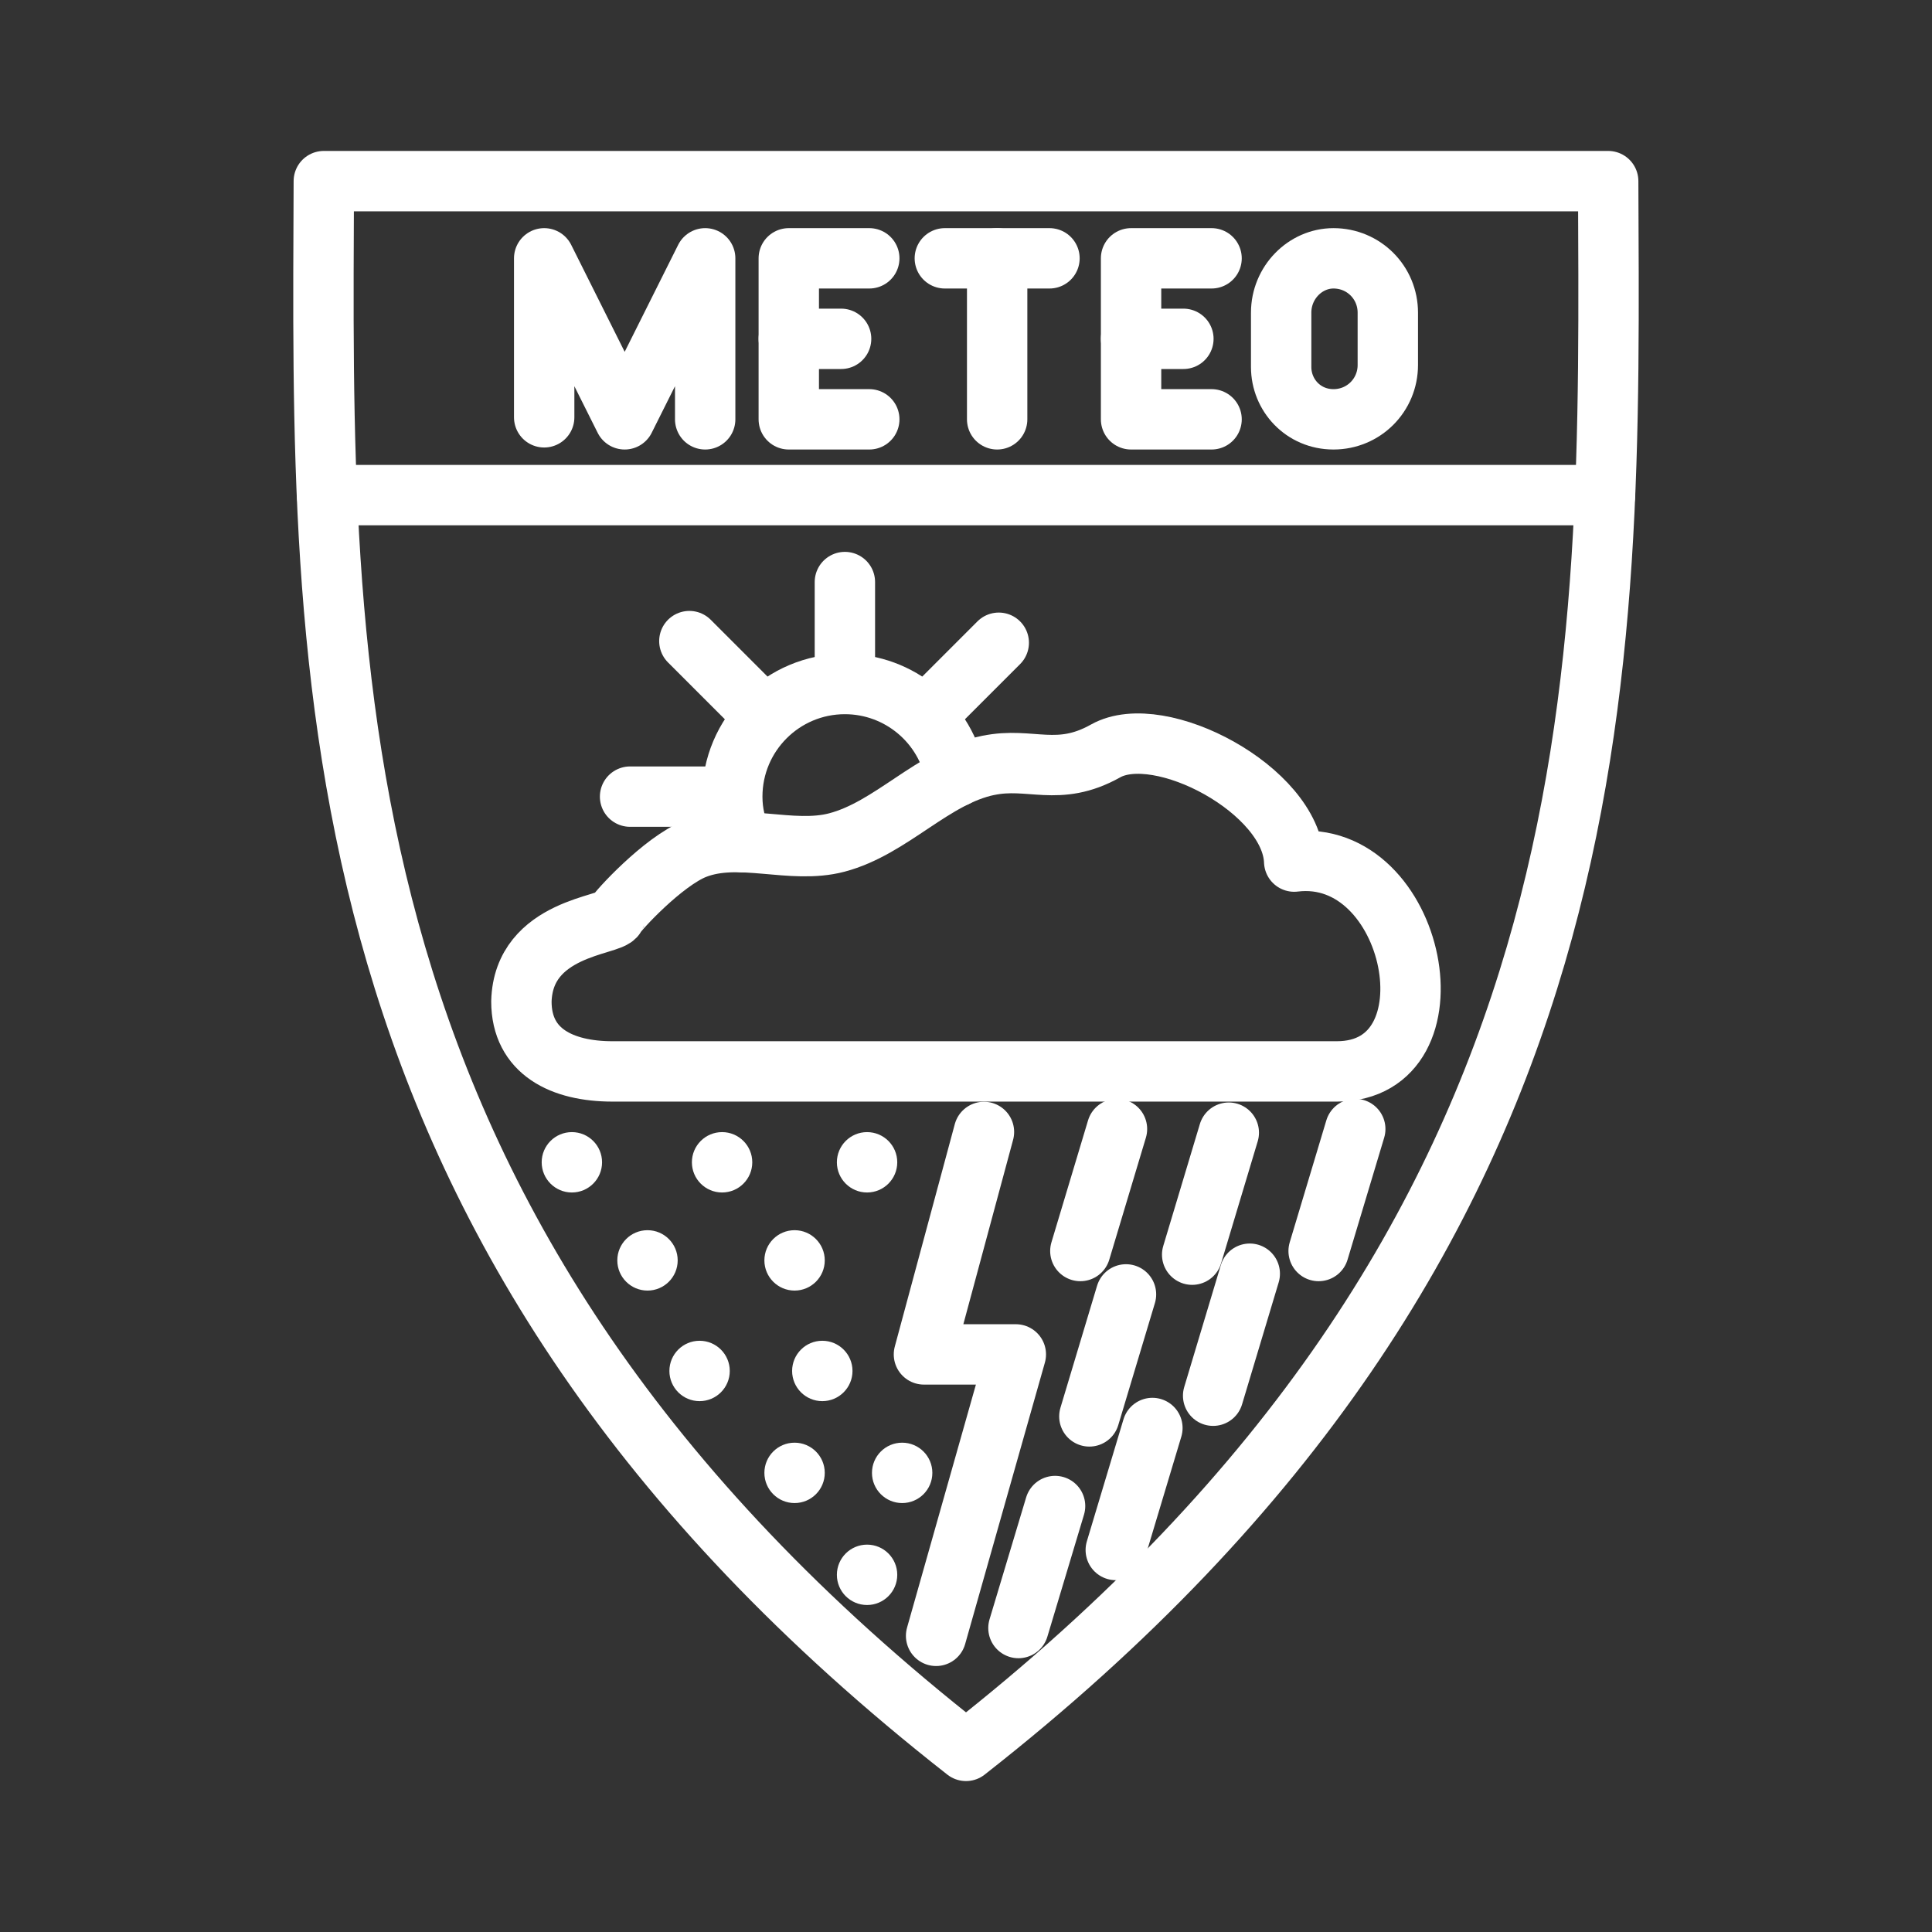 <ns0:svg xmlns:ns0="http://www.w3.org/2000/svg" id="a" viewBox="0 0 48 48" style="stroke-width:1.5px"><ns0:rect x="0" y="0" width="48" height="48" fill="#333333" stroke="none"/><ns0:defs style="stroke-width:1.5px"><ns0:style style="stroke-width:1.5px">.b{fill:none;stroke:#fff;stroke-linecap:round;stroke-linejoin:round;}.c{fill:#fff;}</ns0:style></ns0:defs><ns0:path class="b" d="m24,43.5C7.566,30.626,8.001,16.656,8.045,4.5h31.91c.043,12.156.479,26.126-15.955,39" style="stroke-width:1.5px" /><ns0:path class="b" d="m24.556,19.016c1.047-.218,1.729.304,2.912-.359,1.347-.755,4.621.971,4.686,2.749,3.03-.372,4.137,5.213,1.058,5.213H15.218c-1.25,0-2.264-.488-2.264-1.738.048-1.846,2.245-1.882,2.337-2.13.037-.1,1.181-1.353,1.987-1.666,1.092-.424,2.379.145,3.512-.153,1.362-.358,2.386-1.631,3.765-1.917h0Z" style="stroke-width:1.5px" /><ns0:path class="b" d="m23.745,19.3c-.238-1.334-1.399-2.306-2.754-2.306-1.545,0-2.798,1.253-2.798,2.798,0,.408.089.762.262,1.133" style="stroke-width:1.5px" /><ns0:line class="b" x1="20.991" y1="14.461" x2="20.991" y2="16.831" style="stroke-width:1.5px" /><ns0:line class="b" x1="17.127" y1="15.928" x2="18.805" y2="17.606" style="stroke-width:1.5px" /><ns0:line class="b" x1="15.654" y1="19.792" x2="18.02" y2="19.792" style="stroke-width:1.5px" /><ns0:line class="b" x1="24.814" y1="15.969" x2="23.136" y2="17.647" style="stroke-width:1.5px" /><ns0:path class="b" d="m24.446,28.123l-1.491,5.527h2.283l-1.981,6.992" style="stroke-width:1.5px" /><ns0:circle class="c" cx="21.542" cy="28.877" r=".75" style="stroke-width:1.5px" /><ns0:circle class="c" cx="14.208" cy="28.877" r=".75" style="stroke-width:1.5px" /><ns0:circle class="c" cx="17.94" cy="28.877" r=".75" style="stroke-width:1.5px" /><ns0:circle class="c" cx="16.087" cy="31.314" r=".75" style="stroke-width:1.5px" /><ns0:circle class="c" cx="19.741" cy="31.314" r=".75" style="stroke-width:1.5px" /><ns0:circle class="c" cx="17.381" cy="34.061" r=".75" style="stroke-width:1.5px" /><ns0:circle class="c" cx="20.43" cy="34.061" r=".75" style="stroke-width:1.5px" /><ns0:circle class="c" cx="19.741" cy="36.593" r=".75" style="stroke-width:1.5px" /><ns0:path class="b" d="m27.751,28.05l-.91,3.031" style="stroke-width:1.5px" /><ns0:path class="b" d="m33.671,28.05l-.91,3.031" style="stroke-width:1.5px" /><ns0:path class="b" d="m30.529,28.141l-.91,3.031" style="stroke-width:1.5px" /><ns0:path class="b" d="m31.05,31.645l-.91,3.031" style="stroke-width:1.5px" /><ns0:path class="b" d="m27.975,32.159l-.91,3.031" style="stroke-width:1.5px" /><ns0:path class="b" d="m26.213,37.417l-.91,3.031" style="stroke-width:1.5px" /><ns0:path class="b" d="m28.631,35.478l-.91,3.031" style="stroke-width:1.5px" /><ns0:path class="b" d="m8.123,12.301h31.755" style="stroke-width:1.5px" /><ns0:circle class="c" cx="21.542" cy="39.126" r=".75" style="stroke-width:1.5px" /><ns0:polyline class="b" points="13.52 10.368 13.52 6.418 15.52 10.418 17.52 6.418 17.52 10.418" style="stroke-width:1.5px" /><ns0:line class="b" x1="23.474" y1="6.418" x2="26.074" y2="6.418" style="stroke-width:1.5px" /><ns0:line class="b" x1="24.774" y1="10.418" x2="24.774" y2="6.418" style="stroke-width:1.5px" /><ns0:line class="b" x1="28.101" y1="8.418" x2="29.401" y2="8.418" style="stroke-width:1.5px" /><ns0:polyline class="b" points="30.101 10.418 28.101 10.418 28.101 6.418 30.101 6.418" style="stroke-width:1.5px" /><ns0:path class="b" d="m33.13,10.418h0c-.75,0-1.3-.6-1.3-1.3v-1.35c0-.75.6-1.35,1.3-1.35h0c.75,0,1.35.6,1.35,1.35v1.3c0,.75-.6,1.35-1.35,1.35Z" style="stroke-width:1.5px" /><ns0:line class="b" x1="19.597" y1="8.418" x2="20.897" y2="8.418" style="stroke-width:1.5px" /><ns0:polyline class="b" points="21.597 10.418 19.597 10.418 19.597 6.418 21.597 6.418" style="stroke-width:1.5px" /><ns0:circle class="c" cx="22.414" cy="36.593" r=".75" style="stroke-width:1.5px" /></ns0:svg>